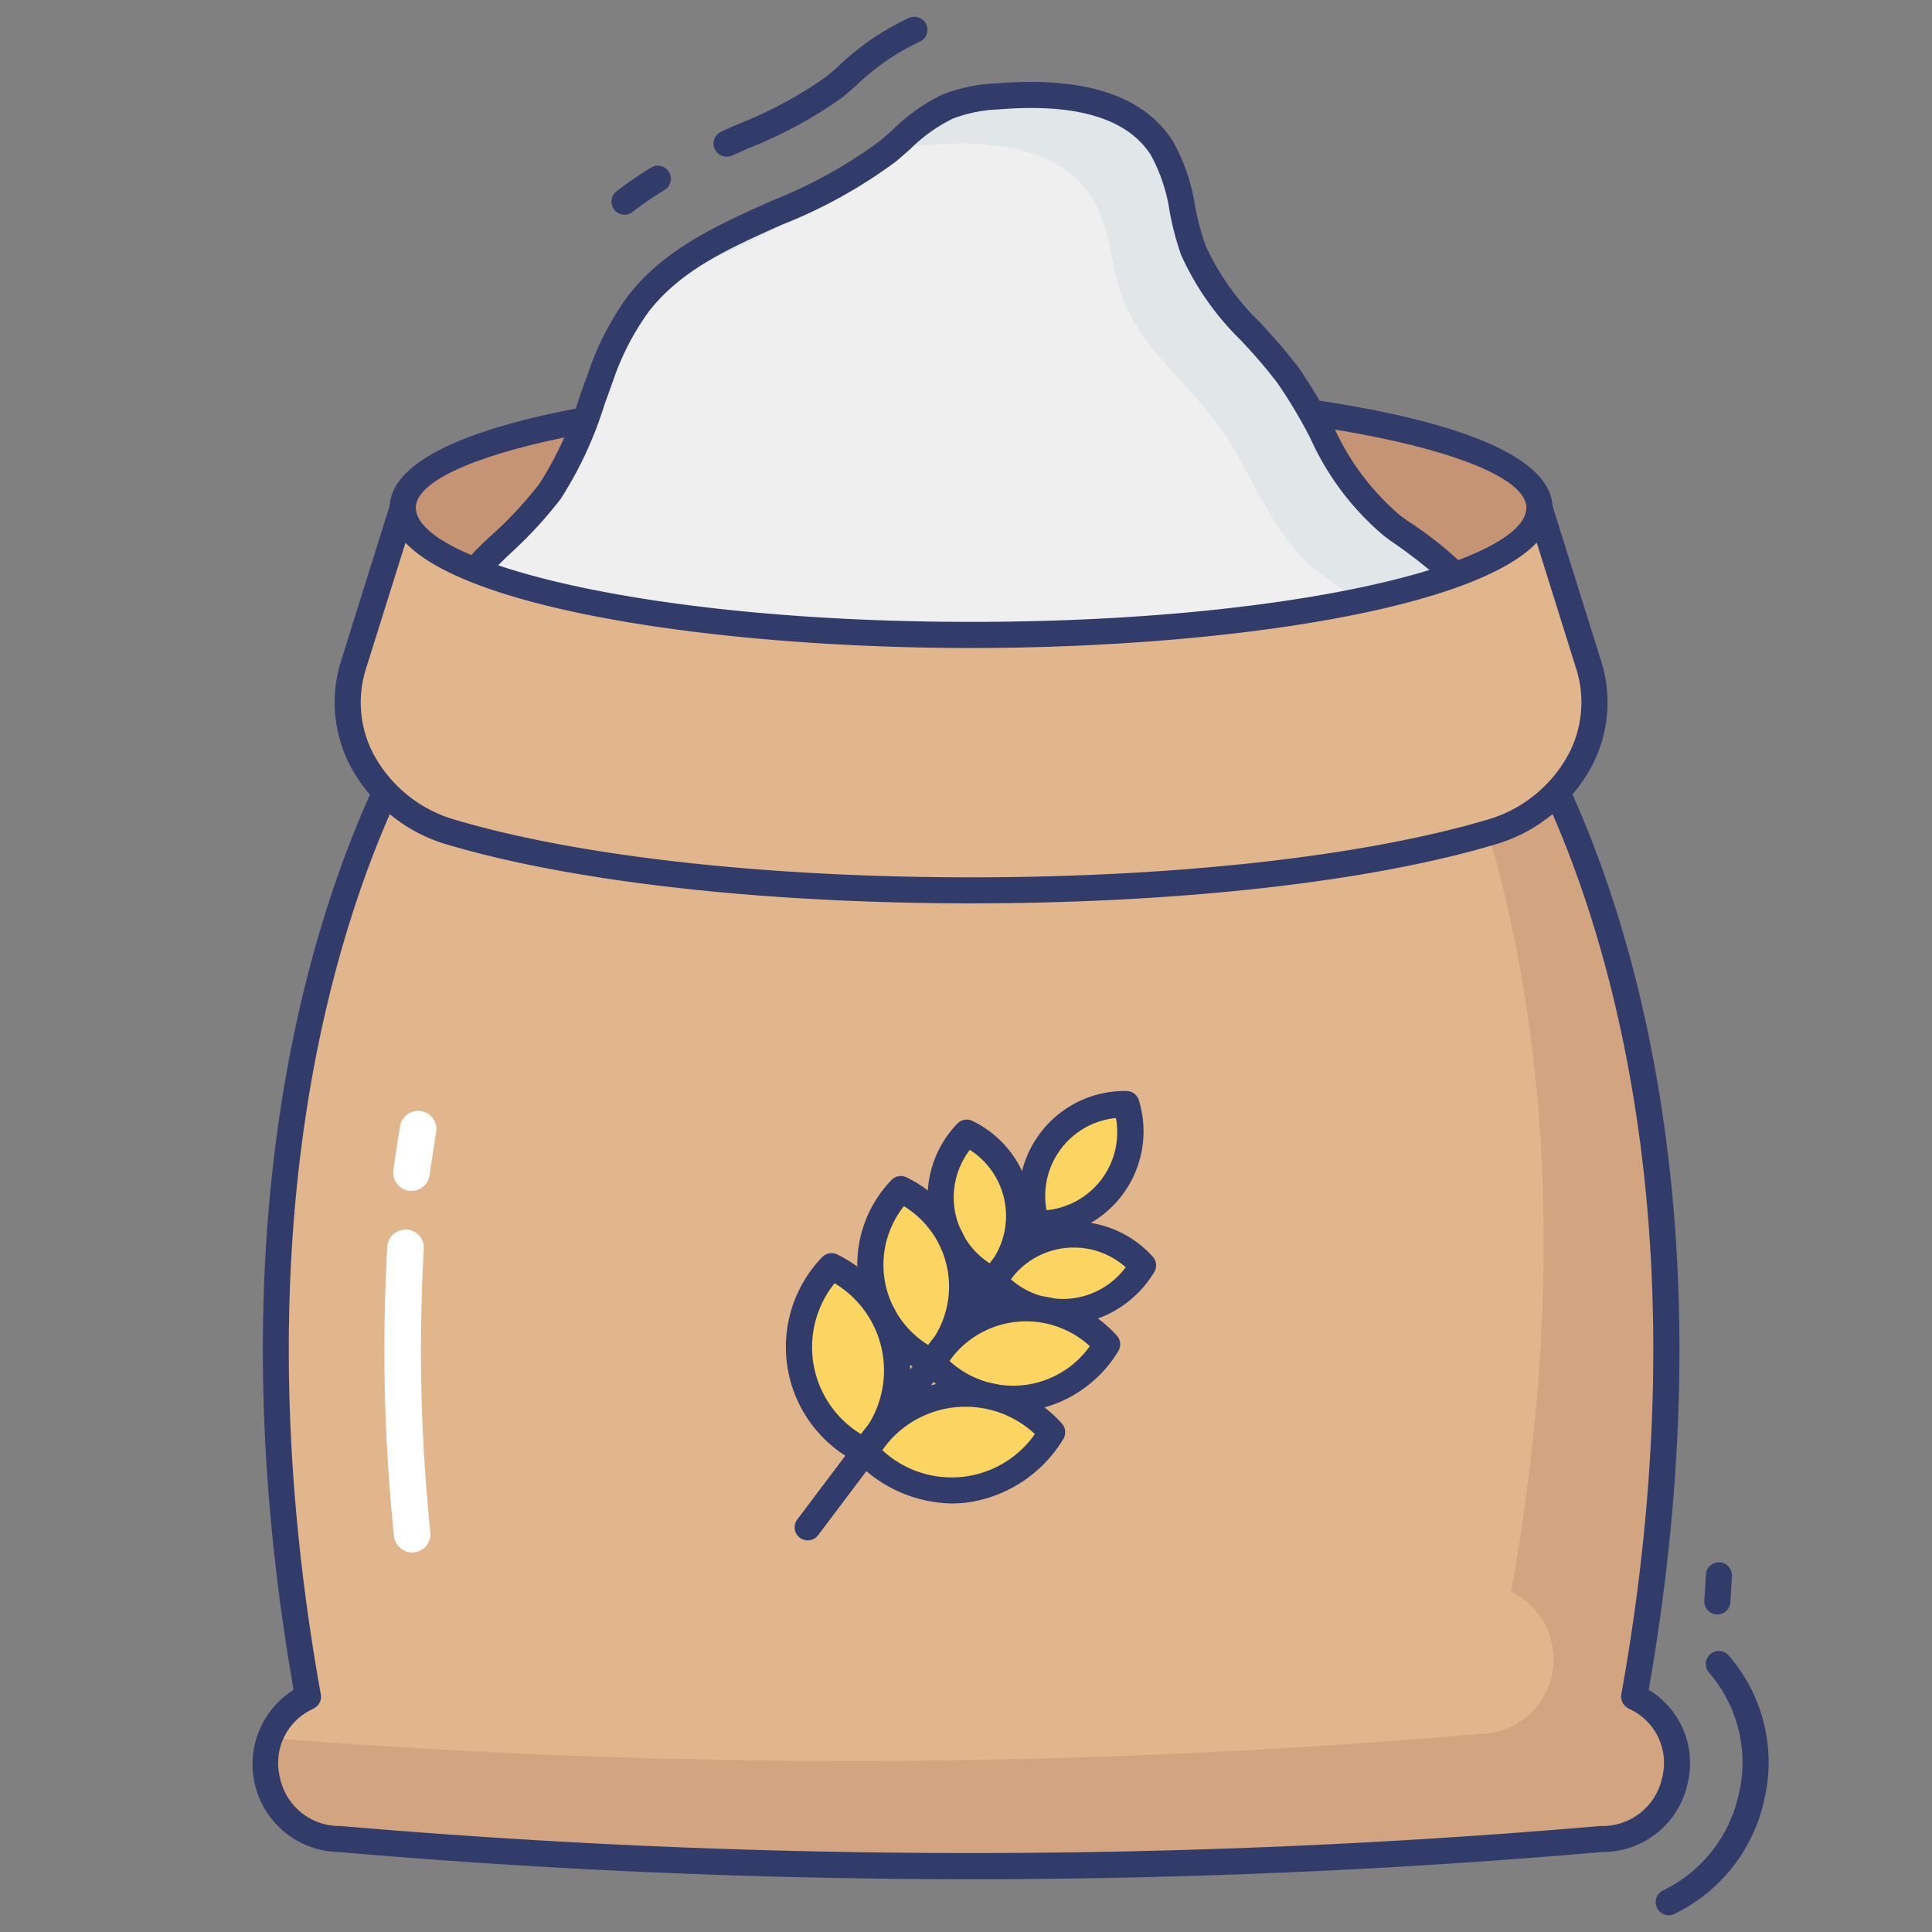 <svg id="line_color" height="512" viewBox="0 0 74 74" width="512" xmlns="http://www.w3.org/2000/svg" data-name="line color"><rect x="0" y="0" width="74" height="74" fill="#808080" stroke="none"/><path d="m65.779 61.837h-.037a.5.5 0 0 1 -.462-.535c.015-.206.025-.408.036-.608l.021-.385a.507.507 0 0 1 .529-.469.5.5 0 0 1 .469.529l-.021.376c-.011.208-.021.417-.037.63a.5.5 0 0 1 -.498.462z" fill="#323c6b"/><path d="m63.916 73.358a.5.5 0 0 1 -.218-.95 5.354 5.354 0 0 0 2.895-3.662 5.251 5.251 0 0 0 -1.123-4.668.5.5 0 1 1 .754-.656 6.241 6.241 0 0 1 1.344 5.546 6.351 6.351 0 0 1 -3.436 4.34.5.5 0 0 1 -.216.05z" fill="#323c6b"/><path d="m14.757 30.348c-2.684 5.82-6.076 17.295-2.961 34.641a.127.127 0 0 1 -.031.02 2.863 2.863 0 0 0 1.27 5.43 280.347 280.347 0 0 0 48.319 0 2.863 2.863 0 0 0 1.27-5.43.127.127 0 0 1 -.031-.02c3.115-17.346-.277-28.821-2.951-34.641z" fill="#e2b68d"/><g opacity=".4"><path d="m62.625 65.01a.127.127 0 0 1 -.031-.021c3.115-17.346-.277-28.821-2.951-34.641h-3.133c2.162 6.466 3.881 16.629 1.369 30.615a.127.127 0 0 0 .031.021 2.863 2.863 0 0 1 -1.271 5.43 280.308 280.308 0 0 1 -46.307.152 2.884 2.884 0 0 0 2.7 3.874 280.34 280.34 0 0 0 48.319 0 2.863 2.863 0 0 0 1.274-5.43z" fill="#b98c6c"/></g><path d="m37.029 43.382a3.559 3.559 0 0 0 1.007 5.674 3.559 3.559 0 0 0 -1.007-5.674z" fill="#fcd462"/><path d="m38.036 49.556a.5.5 0 0 1 -.243-.062 4.057 4.057 0 0 1 -1.142-6.439.5.5 0 0 1 .62-.11 4.057 4.057 0 0 1 1.143 6.439.5.5 0 0 1 -.378.172zm-.89-5.513a3 3 0 0 0 .772 4.351 3 3 0 0 0 -.772-4.351z" fill="#323c6b"/><path d="m43.784 48.467a3.559 3.559 0 0 1 -5.732.6 3.559 3.559 0 0 1 5.732-.6z" fill="#fcd462"/><path d="m40.717 50.749a4.265 4.265 0 0 1 -3.017-1.326.5.5 0 0 1 -.066-.627 4.057 4.057 0 0 1 6.5-.683.5.5 0 0 1 .066.627 4.2 4.2 0 0 1 -3.079 1.987 3.8 3.8 0 0 1 -.404.022zm-2-1.75a3 3 0 0 0 4.4-.461 3 3 0 0 0 -4.4.461z" fill="#323c6b"/><path d="m34.5 45.542a4.162 4.162 0 0 0 1.178 6.637 4.162 4.162 0 0 0 -1.178-6.637z" fill="#fcd462"/><path d="m35.682 52.679a.5.5 0 0 1 -.243-.062 4.66 4.66 0 0 1 -1.312-7.4.5.5 0 0 1 .621-.11 4.661 4.661 0 0 1 1.313 7.4.5.5 0 0 1 -.379.172zm-1.06-6.479a3.605 3.605 0 0 0 .944 5.323 3.605 3.605 0 0 0 -.944-5.323z" fill="#323c6b"/><path d="m42.406 51.49a4.162 4.162 0 0 1 -6.7.7 4.162 4.162 0 0 1 6.7-.7z" fill="#fcd462"/><path d="m38.819 54.075a4.905 4.905 0 0 1 -3.469-1.526.5.5 0 0 1 -.066-.627 4.66 4.66 0 0 1 7.475-.785.5.5 0 0 1 .066.627 4.824 4.824 0 0 1 -3.539 2.287 4.42 4.42 0 0 1 -.467.024zm-2.453-1.95a3.606 3.606 0 0 0 5.377-.564 3.606 3.606 0 0 0 -5.377.564z" fill="#323c6b"/><path d="m31.851 48.5a4.451 4.451 0 0 0 1.259 7.1 4.451 4.451 0 0 0 -1.259-7.1z" fill="#fcd462"/><path d="m33.11 56.095a.5.5 0 0 1 -.243-.062 4.95 4.95 0 0 1 -1.395-7.862.5.5 0 0 1 .62-.11 4.95 4.95 0 0 1 1.4 7.862.5.5 0 0 1 -.382.172zm-1.143-6.943a3.9 3.9 0 0 0 1.027 5.788 3.895 3.895 0 0 0 -1.027-5.788z" fill="#323c6b"/><path d="m40.3 54.858a4.451 4.451 0 0 1 -7.169.753 4.451 4.451 0 0 1 7.169-.753z" fill="#fcd462"/><path d="m36.464 57.587a5.211 5.211 0 0 1 -3.686-1.622.5.5 0 0 1 -.066-.627 4.949 4.949 0 0 1 7.941-.834.5.5 0 0 1 .066.627 5.128 5.128 0 0 1 -3.759 2.43 4.845 4.845 0 0 1 -.496.026zm-2.671-2.045a3.894 3.894 0 0 0 5.846-.614 3.894 3.894 0 0 0 -5.846.614z" fill="#323c6b"/><path d="m43.146 42.286a3.559 3.559 0 0 0 -3.466 4.6 3.559 3.559 0 0 0 3.466-4.6z" fill="#fcd462"/><g fill="#323c6b"><path d="m39.68 47.39a.5.5 0 0 1 -.485-.379 4.057 4.057 0 0 1 3.934-5.224.5.5 0 0 1 .5.379 4.057 4.057 0 0 1 -3.929 5.223zm3.062-4.567a3 3 0 0 0 -2.658 3.531 3 3 0 0 0 2.658-3.531z"/><path d="m30.937 59a.5.5 0 0 1 -.4-.8l8.743-11.611a.5.5 0 1 1 .8.6l-8.743 11.611a.5.5 0 0 1 -.4.2z"/><path d="m37.2 71.978c-8.084 0-16.173-.346-24.206-1.04a3.365 3.365 0 0 1 -1.748-6.213c-3.085-17.609.585-29.217 3.062-34.586a.5.5 0 0 1 .454-.291h44.881a.5.5 0 0 1 .454.291c2.471 5.377 6.134 16.995 3.052 34.585a3.278 3.278 0 0 1 1.493 3.576 3.325 3.325 0 0 1 -3.288 2.637c-8.005.695-16.078 1.041-24.154 1.041zm-22.12-41.13c-2.441 5.422-5.886 16.828-2.792 34.052a.5.5 0 0 1 -.139.442.756.756 0 0 1 -.161.114 2.272 2.272 0 0 0 -1.266 2.624 2.316 2.316 0 0 0 2.313 1.859 281.619 281.619 0 0 0 48.276 0 2.334 2.334 0 0 0 2.355-1.861 2.269 2.269 0 0 0 -1.258-2.621.743.743 0 0 1 -.168-.118.5.5 0 0 1 -.14-.439c3.089-17.205-.347-28.623-2.781-34.053z"/></g><path d="m15.791 59.461a.7.7 0 0 1 -.7-.63 69.309 69.309 0 0 1 -.256-11.08.708.708 0 0 1 .741-.657.7.7 0 0 1 .657.741 67.985 67.985 0 0 0 .251 10.855.7.7 0 0 1 -.7.771z" fill="#fff"/><path d="m15.763 45.614a.7.7 0 0 1 -.694-.795q.118-.864.257-1.686a.708.708 0 0 1 .806-.575.7.7 0 0 1 .575.806q-.135.8-.251 1.644a.7.7 0 0 1 -.693.606z" fill="#fff"/><path d="m58.965 19.453c0 2.69-9.75 4.87-21.77 4.87s-21.77-2.18-21.77-4.87 9.75-4.47 21.77-4.47 21.77 1.78 21.77 4.47z" fill="#c49474"/><path d="m37.195 24.823c-10.8 0-22.27-1.882-22.27-5.37 0-3.434 11.185-4.97 22.27-4.97s22.27 1.537 22.27 4.97c0 3.488-11.474 5.37-22.27 5.37zm0-9.34c-13.138 0-21.27 2.061-21.27 3.97 0 2.067 8.735 4.37 21.27 4.37s21.27-2.3 21.27-4.37c0-1.909-8.132-3.97-21.27-3.97z" fill="#323c6b"/><path d="m23.921 8.223a.5.5 0 0 1 -.3-.9 14.53 14.53 0 0 1 1.334-.912.5.5 0 0 1 .514.857 13.672 13.672 0 0 0 -1.243.851.5.5 0 0 1 -.305.104z" fill="#323c6b"/><path d="m27.831 6a.5.5 0 0 1 -.207-.956l.637-.287a15.787 15.787 0 0 0 3.4-1.831c.146-.118.287-.243.428-.367a9.959 9.959 0 0 1 2.736-1.876.5.5 0 0 1 .395.919 8.967 8.967 0 0 0 -2.427 1.673c-.195.172-.346.306-.5.433a16.435 16.435 0 0 1 -3.62 1.968l-.632.284a.5.5 0 0 1 -.21.04z" fill="#323c6b"/><path d="m56.968 23.392c-4.158 1.77-11.682 2.466-19.764 2.466-8.189 0-15.949-.782-20.075-2.584.789-1.493 2.93-3.024 3.943-4.463a18.6 18.6 0 0 0 1.909-4.311 10.491 10.491 0 0 1 1.461-2.857c2.292-2.983 6.632-3.463 9.558-5.843a9.912 9.912 0 0 1 2.292-1.717 5.811 5.811 0 0 1 1.919-.394c2.314-.192 5.065.032 6.3 1.994.725 1.152.714 2.612 1.194 3.892.682 1.791 2.271 3.039 3.433 4.553.075.085.139.171.2.256 1.375 1.909 2.079 4.372 3.977 5.747a15.263 15.263 0 0 1 3.653 3.261z" fill="#eeefee"/><path d="m35.513 5.559c2.314-.192 5.065.032 6.3 1.994.725 1.152.714 2.612 1.194 3.892.682 1.791 2.271 3.039 3.433 4.553.075.085.139.171.2.256 1.375 1.909 2.079 4.372 3.977 5.747a23.538 23.538 0 0 1 3 2.438 20.769 20.769 0 0 0 3.349-1.047 15.262 15.262 0 0 0 -3.653-3.259c-1.9-1.375-2.6-3.838-3.977-5.747-.064-.085-.128-.171-.2-.256-1.162-1.514-2.751-2.761-3.433-4.553-.48-1.279-.469-2.74-1.194-3.892-1.237-1.962-3.988-2.186-6.3-1.994a5.812 5.812 0 0 0 -1.919.394 9.911 9.911 0 0 0 -2.29 1.715l-.015.011a7.067 7.067 0 0 1 1.528-.252z" fill="#e1e6e9"/><path d="m25.06 10.954c2.075-1.064 4.43-1.809 6.241-3.283.215-.177.425-.365.636-.552-2.362 1.235-5.048 2.014-6.877 3.835z" fill="#e1e6e9"/><path d="m37.2 26.358c-5.327 0-15.043-.341-20.275-2.626a.5.5 0 0 1 -.242-.691 12.123 12.123 0 0 1 2.255-2.641 15.068 15.068 0 0 0 1.726-1.875 13.778 13.778 0 0 0 1.543-3.354c.1-.281.2-.562.306-.841a10.92 10.92 0 0 1 1.534-2.988c1.393-1.815 3.488-2.748 5.514-3.651a18.207 18.207 0 0 0 4.119-2.276c.177-.147.354-.3.53-.461a6.982 6.982 0 0 1 1.883-1.329 6.249 6.249 0 0 1 2.073-.432c3.383-.276 5.657.469 6.764 2.226a7.327 7.327 0 0 1 .844 2.475 10.427 10.427 0 0 0 .4 1.508 9.839 9.839 0 0 0 2.12 2.98c.42.461.854.938 1.242 1.443.061.068.13.16.2.251a20.032 20.032 0 0 1 1.328 2.224 9.631 9.631 0 0 0 2.544 3.425l.269.2a14.213 14.213 0 0 1 3.523 3.208.5.5 0 0 1 -.232.719c-4.868 2.071-13.544 2.506-19.968 2.506zm-19.333-3.322c3.838 1.479 10.82 2.322 19.337 2.322 8.486 0 15.176-.776 18.979-2.192a18.179 18.179 0 0 0 -2.895-2.434l-.269-.2a10.508 10.508 0 0 1 -2.834-3.757 19.278 19.278 0 0 0 -1.253-2.1c-.055-.073-.109-.146-.173-.219-.383-.5-.8-.958-1.208-1.4a10.732 10.732 0 0 1 -2.316-3.3 11.308 11.308 0 0 1 -.435-1.656 6.479 6.479 0 0 0 -.712-2.147c-.892-1.416-2.855-2.008-5.836-1.762a5.433 5.433 0 0 0 -1.757.353 6.134 6.134 0 0 0 -1.62 1.156c-.186.165-.372.33-.561.487a18.947 18.947 0 0 1 -4.346 2.413c-2 .891-3.889 1.733-5.129 3.348a10.042 10.042 0 0 0 -1.388 2.726c-.1.277-.2.554-.3.83a14.736 14.736 0 0 1 -1.669 3.596 15.945 15.945 0 0 1 -1.843 2.015 16.077 16.077 0 0 0 -1.772 1.921z" fill="#323c6b"/><path d="m57.045 31.893c-4.68 1.38-11.93 2.21-19.85 2.21s-15.17-.83-19.85-2.21a5.176 5.176 0 0 1 -3.79-6.47l1.87-5.97c0 2.69 9.75 4.87 21.77 4.87s21.77-2.18 21.77-4.87l1.87 5.97a5.176 5.176 0 0 1 -3.79 6.47z" fill="#e2b68d"/><path d="m37.195 34.6c-7.9 0-15.184-.813-19.992-2.23a6.155 6.155 0 0 1 -3.771-3.006 5.245 5.245 0 0 1 -.352-4.1l1.868-5.964a.5.5 0 0 1 .977.149c0 2.067 8.735 4.37 21.27 4.37s21.27-2.3 21.27-4.37a.5.5 0 0 1 .424-.494.5.5 0 0 1 .553.345l1.87 5.97a5.241 5.241 0 0 1 -.354 4.093 6.152 6.152 0 0 1 -3.771 3.006c-4.808 1.421-12.095 2.231-19.992 2.231zm-21.664-13.813-1.5 4.786a4.256 4.256 0 0 0 .285 3.33 5.162 5.162 0 0 0 3.17 2.512c4.719 1.392 11.9 2.189 19.708 2.189s14.988-.8 19.708-2.189a5.163 5.163 0 0 0 3.17-2.515 4.256 4.256 0 0 0 .288-3.324l-1.5-4.792c-2.5 2.631-12.336 4.036-21.664 4.036s-19.162-1.402-21.665-4.033z" fill="#323c6b"/></svg>